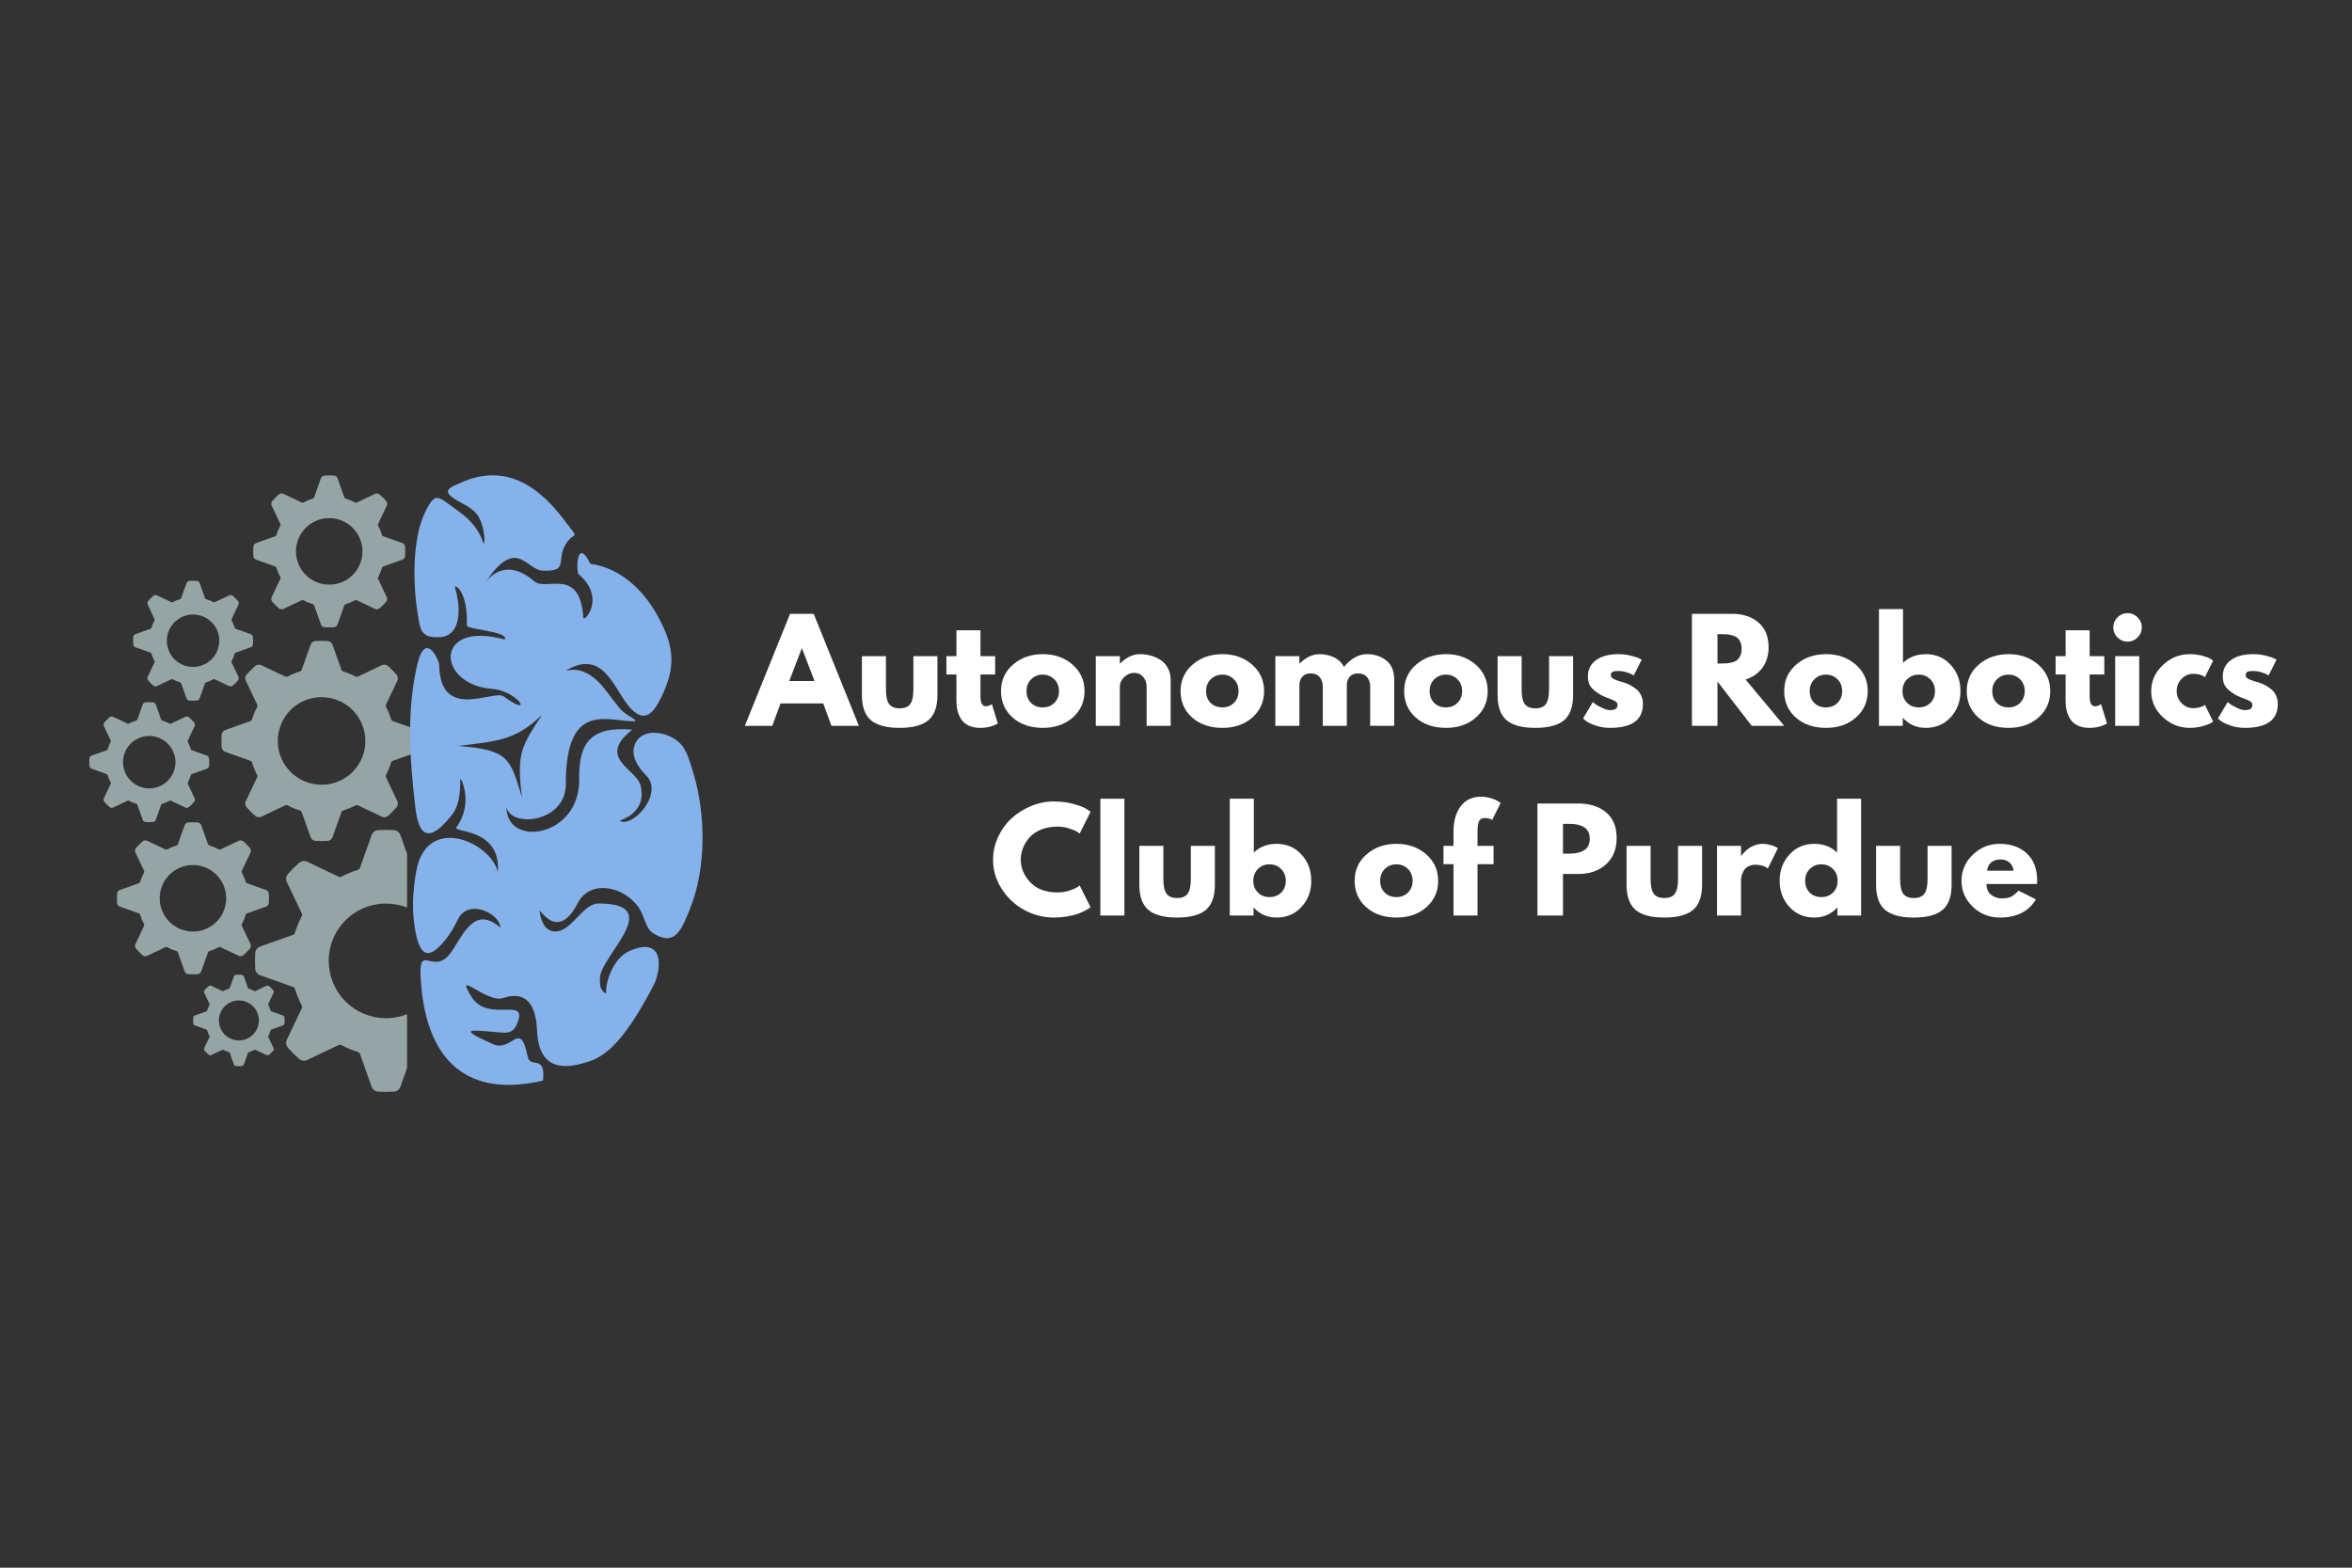 <?xml version="1.0" encoding="UTF-8"?>
<svg xmlns="http://www.w3.org/2000/svg" xmlns:xlink="http://www.w3.org/1999/xlink" width="1125pt" height="750pt" viewBox="0 0 1125 750" version="1.2">
<rect x="0" y="0" width="1125" height="750" fill="#333333" stroke="none"/>
<defs>
<g>
<symbol overflow="visible" id="glyph0-0">
<path style="stroke:none;" d=""/>
</symbol>
<symbol overflow="visible" id="glyph0-1">
<path style="stroke:none;" d="M 31.125 -53.594 L 52.75 0 L 39.625 0 L 35.672 -10.719 L 15.266 -10.719 L 11.297 0 L -1.812 0 L 19.812 -53.594 Z M 31.516 -21.438 L 25.531 -37.031 L 25.406 -37.031 L 19.422 -21.438 Z M 31.516 -21.438 "/>
</symbol>
<symbol overflow="visible" id="glyph0-2">
<path style="stroke:none;" d="M 14.75 -33.328 L 14.75 -17.484 C 14.75 -14.18 15.242 -11.836 16.234 -10.453 C 17.234 -9.066 18.926 -8.375 21.312 -8.375 C 23.695 -8.375 25.383 -9.066 26.375 -10.453 C 27.375 -11.836 27.875 -14.18 27.875 -17.484 L 27.875 -33.328 L 39.375 -33.328 L 39.375 -14.688 C 39.375 -9.133 37.93 -5.133 35.047 -2.688 C 32.172 -0.25 27.594 0.969 21.312 0.969 C 15.031 0.969 10.445 -0.25 7.562 -2.688 C 4.688 -5.133 3.25 -9.133 3.25 -14.688 L 3.25 -33.328 Z M 14.75 -33.328 "/>
</symbol>
<symbol overflow="visible" id="glyph0-3">
<path style="stroke:none;" d="M 5.844 -33.328 L 5.844 -45.734 L 17.344 -45.734 L 17.344 -33.328 L 24.359 -33.328 L 24.359 -24.562 L 17.344 -24.562 L 17.344 -13.969 C 17.344 -10.895 18.211 -9.359 19.953 -9.359 C 20.379 -9.359 20.832 -9.441 21.312 -9.609 C 21.789 -9.785 22.16 -9.961 22.422 -10.141 L 22.797 -10.391 L 25.656 -1.109 C 23.188 0.273 20.375 0.969 17.219 0.969 C 15.051 0.969 13.188 0.594 11.625 -0.156 C 10.07 -0.914 8.895 -1.93 8.094 -3.203 C 7.289 -4.484 6.711 -5.828 6.359 -7.234 C 6.016 -8.648 5.844 -10.16 5.844 -11.766 L 5.844 -24.562 L 1.047 -24.562 L 1.047 -33.328 Z M 5.844 -33.328 "/>
</symbol>
<symbol overflow="visible" id="glyph0-4">
<path style="stroke:none;" d="M 7.047 -3.969 C 3.348 -7.258 1.5 -11.477 1.5 -16.625 C 1.5 -21.781 3.426 -26.016 7.281 -29.328 C 11.133 -32.641 15.895 -34.297 21.562 -34.297 C 27.156 -34.297 31.867 -32.629 35.703 -29.297 C 39.535 -25.961 41.453 -21.738 41.453 -16.625 C 41.453 -11.52 39.578 -7.312 35.828 -4 C 32.078 -0.688 27.32 0.969 21.562 0.969 C 15.594 0.969 10.754 -0.676 7.047 -3.969 Z M 15.938 -22.281 C 14.445 -20.812 13.703 -18.926 13.703 -16.625 C 13.703 -14.332 14.414 -12.457 15.844 -11 C 17.281 -9.551 19.164 -8.828 21.5 -8.828 C 23.758 -8.828 25.613 -9.562 27.062 -11.031 C 28.508 -12.508 29.234 -14.375 29.234 -16.625 C 29.234 -18.926 28.484 -20.812 26.984 -22.281 C 25.492 -23.758 23.664 -24.5 21.5 -24.5 C 19.289 -24.5 17.438 -23.758 15.938 -22.281 Z M 15.938 -22.281 "/>
</symbol>
<symbol overflow="visible" id="glyph0-5">
<path style="stroke:none;" d="M 3.891 0 L 3.891 -33.328 L 15.391 -33.328 L 15.391 -29.828 L 15.531 -29.828 C 18.52 -32.805 21.703 -34.297 25.078 -34.297 C 26.723 -34.297 28.359 -34.078 29.984 -33.641 C 31.609 -33.211 33.164 -32.547 34.656 -31.641 C 36.156 -30.734 37.367 -29.441 38.297 -27.766 C 39.234 -26.098 39.703 -24.16 39.703 -21.953 L 39.703 0 L 28.203 0 L 28.203 -18.844 C 28.203 -20.57 27.648 -22.086 26.547 -23.391 C 25.441 -24.691 24 -25.344 22.219 -25.344 C 20.488 -25.344 18.914 -24.672 17.5 -23.328 C 16.094 -21.984 15.391 -20.488 15.391 -18.844 L 15.391 0 Z M 3.891 0 "/>
</symbol>
<symbol overflow="visible" id="glyph0-6">
<path style="stroke:none;" d="M 3.891 0 L 3.891 -33.328 L 15.391 -33.328 L 15.391 -29.828 L 15.531 -29.828 C 18.52 -32.805 21.703 -34.297 25.078 -34.297 C 27.504 -34.297 29.773 -33.797 31.891 -32.797 C 34.016 -31.805 35.617 -30.273 36.703 -28.203 C 40.086 -32.266 43.77 -34.297 47.75 -34.297 C 51.301 -34.297 54.352 -33.301 56.906 -31.312 C 59.469 -29.32 60.75 -26.203 60.75 -21.953 L 60.75 0 L 49.25 0 L 49.25 -18.844 C 49.25 -20.613 48.758 -22.094 47.781 -23.281 C 46.812 -24.477 45.352 -25.078 43.406 -25.078 C 41.707 -25.078 40.414 -24.566 39.531 -23.547 C 38.645 -22.535 38.16 -21.312 38.078 -19.875 L 38.078 0 L 26.578 0 L 26.578 -18.844 C 26.578 -20.613 26.086 -22.094 25.109 -23.281 C 24.141 -24.477 22.676 -25.078 20.719 -25.078 C 18.945 -25.078 17.613 -24.523 16.719 -23.422 C 15.832 -22.316 15.391 -21.004 15.391 -19.484 L 15.391 0 Z M 3.891 0 "/>
</symbol>
<symbol overflow="visible" id="glyph0-7">
<path style="stroke:none;" d="M 18.391 -34.297 C 20.297 -34.297 22.176 -34.078 24.031 -33.641 C 25.895 -33.211 27.285 -32.785 28.203 -32.359 L 29.562 -31.703 L 25.797 -24.172 C 23.191 -25.555 20.723 -26.25 18.391 -26.25 C 17.086 -26.25 16.164 -26.109 15.625 -25.828 C 15.082 -25.547 14.812 -25.016 14.812 -24.234 C 14.812 -24.055 14.832 -23.879 14.875 -23.703 C 14.914 -23.535 15 -23.375 15.125 -23.219 C 15.258 -23.07 15.379 -22.941 15.484 -22.828 C 15.598 -22.723 15.785 -22.602 16.047 -22.469 C 16.305 -22.344 16.508 -22.25 16.656 -22.188 C 16.812 -22.125 17.062 -22.023 17.406 -21.891 C 17.758 -21.766 18.02 -21.664 18.188 -21.594 C 18.363 -21.531 18.656 -21.43 19.062 -21.297 C 19.477 -21.172 19.797 -21.086 20.016 -21.047 C 21.359 -20.66 22.523 -20.227 23.516 -19.75 C 24.516 -19.27 25.566 -18.617 26.672 -17.797 C 27.773 -16.973 28.629 -15.93 29.234 -14.672 C 29.836 -13.422 30.141 -11.992 30.141 -10.391 C 30.141 -2.816 24.879 0.969 14.359 0.969 C 11.973 0.969 9.707 0.602 7.562 -0.125 C 5.426 -0.863 3.879 -1.602 2.922 -2.344 L 1.5 -3.516 L 6.172 -11.375 C 6.516 -11.07 6.969 -10.711 7.531 -10.297 C 8.094 -9.891 9.109 -9.328 10.578 -8.609 C 12.055 -7.891 13.336 -7.531 14.422 -7.531 C 16.805 -7.531 18 -8.332 18 -9.938 C 18 -10.676 17.691 -11.25 17.078 -11.656 C 16.473 -12.07 15.445 -12.539 14 -13.062 C 12.551 -13.582 11.414 -14.055 10.594 -14.484 C 8.508 -15.566 6.859 -16.789 5.641 -18.156 C 4.43 -19.52 3.828 -21.328 3.828 -23.578 C 3.828 -26.961 5.133 -29.594 7.75 -31.469 C 10.375 -33.352 13.922 -34.297 18.391 -34.297 Z M 18.391 -34.297 "/>
</symbol>
<symbol overflow="visible" id="glyph0-8">
<path style="stroke:none;" d=""/>
</symbol>
<symbol overflow="visible" id="glyph0-9">
<path style="stroke:none;" d="M 3.891 -53.594 L 23.062 -53.594 C 28.219 -53.594 32.422 -52.219 35.672 -49.469 C 38.922 -46.719 40.547 -42.789 40.547 -37.688 C 40.547 -33.738 39.555 -30.43 37.578 -27.766 C 35.609 -25.109 32.938 -23.238 29.562 -22.156 L 48.016 0 L 32.484 0 L 16.109 -21.188 L 16.109 0 L 3.891 0 Z M 16.109 -29.828 L 17.547 -29.828 C 18.672 -29.828 19.617 -29.848 20.391 -29.891 C 21.172 -29.93 22.062 -30.082 23.062 -30.344 C 24.062 -30.602 24.863 -30.969 25.469 -31.438 C 26.07 -31.914 26.586 -32.609 27.016 -33.516 C 27.453 -34.43 27.672 -35.535 27.672 -36.828 C 27.672 -38.129 27.453 -39.234 27.016 -40.141 C 26.586 -41.055 26.07 -41.75 25.469 -42.219 C 24.863 -42.695 24.062 -43.066 23.062 -43.328 C 22.062 -43.586 21.172 -43.738 20.391 -43.781 C 19.617 -43.832 18.672 -43.859 17.547 -43.859 L 16.109 -43.859 Z M 16.109 -29.828 "/>
</symbol>
<symbol overflow="visible" id="glyph0-10">
<path style="stroke:none;" d="M 38.203 -29.156 C 41.316 -25.738 42.875 -21.562 42.875 -16.625 C 42.875 -11.688 41.316 -7.52 38.203 -4.125 C 35.086 -0.727 31.125 0.969 26.312 0.969 C 21.895 0.969 18.254 -0.609 15.391 -3.766 L 15.266 -3.766 L 15.266 0 L 3.891 0 L 3.891 -55.875 L 15.391 -55.875 L 15.391 -30.141 C 18.254 -32.91 21.895 -34.297 26.312 -34.297 C 31.125 -34.297 35.086 -32.582 38.203 -29.156 Z M 28.516 -11 C 29.953 -12.457 30.672 -14.332 30.672 -16.625 C 30.672 -18.926 29.922 -20.812 28.422 -22.281 C 26.93 -23.758 25.082 -24.5 22.875 -24.5 C 20.707 -24.5 18.875 -23.758 17.375 -22.281 C 15.883 -20.812 15.141 -18.926 15.141 -16.625 C 15.141 -14.375 15.863 -12.508 17.312 -11.031 C 18.758 -9.562 20.613 -8.828 22.875 -8.828 C 25.207 -8.828 27.086 -9.551 28.516 -11 Z M 28.516 -11 "/>
</symbol>
<symbol overflow="visible" id="glyph0-11">
<path style="stroke:none;" d="M 5 -51.906 C 6.344 -53.25 7.945 -53.922 9.812 -53.922 C 11.676 -53.922 13.273 -53.25 14.609 -51.906 C 15.953 -50.562 16.625 -48.957 16.625 -47.094 C 16.625 -45.238 15.953 -43.641 14.609 -42.297 C 13.273 -40.953 11.676 -40.281 9.812 -40.281 C 7.945 -40.281 6.344 -40.953 5 -42.297 C 3.656 -43.641 2.984 -45.238 2.984 -47.094 C 2.984 -48.957 3.656 -50.562 5 -51.906 Z M 3.891 -33.328 L 3.891 0 L 15.391 0 L 15.391 -33.328 Z M 3.891 -33.328 "/>
</symbol>
<symbol overflow="visible" id="glyph0-12">
<path style="stroke:none;" d="M 21.641 -24.891 C 19.473 -24.891 17.609 -24.086 16.047 -22.484 C 14.484 -20.879 13.703 -18.953 13.703 -16.703 C 13.703 -14.398 14.484 -12.445 16.047 -10.844 C 17.609 -9.25 19.473 -8.453 21.641 -8.453 C 22.672 -8.453 23.648 -8.578 24.578 -8.828 C 25.516 -9.086 26.203 -9.348 26.641 -9.609 L 27.219 -10 L 31.125 -2.016 C 30.82 -1.797 30.398 -1.523 29.859 -1.203 C 29.316 -0.879 28.082 -0.438 26.156 0.125 C 24.227 0.688 22.16 0.969 19.953 0.969 C 15.055 0.969 10.754 -0.75 7.047 -4.188 C 3.348 -7.633 1.5 -11.758 1.5 -16.562 C 1.5 -21.414 3.348 -25.582 7.047 -29.062 C 10.754 -32.551 15.055 -34.297 19.953 -34.297 C 22.16 -34.297 24.191 -34.035 26.047 -33.516 C 27.91 -33.004 29.234 -32.488 30.016 -31.969 L 31.125 -31.188 L 27.219 -23.328 C 25.789 -24.367 23.93 -24.891 21.641 -24.891 Z M 21.641 -24.891 "/>
</symbol>
<symbol overflow="visible" id="glyph0-13">
<path style="stroke:none;" d="M 32.422 -11.047 C 34.285 -11.047 36.094 -11.328 37.844 -11.891 C 39.594 -12.453 40.879 -12.992 41.703 -13.516 L 42.938 -14.359 L 48.141 -3.969 C 47.961 -3.832 47.723 -3.656 47.422 -3.438 C 47.117 -3.227 46.414 -2.828 45.312 -2.234 C 44.207 -1.648 43.023 -1.141 41.766 -0.703 C 40.516 -0.273 38.867 0.109 36.828 0.453 C 34.797 0.797 32.695 0.969 30.531 0.969 C 25.551 0.969 20.832 -0.25 16.375 -2.688 C 11.914 -5.133 8.32 -8.504 5.594 -12.797 C 2.863 -17.086 1.5 -21.723 1.5 -26.703 C 1.5 -30.473 2.297 -34.086 3.891 -37.547 C 5.492 -41.016 7.629 -43.984 10.297 -46.453 C 12.961 -48.922 16.07 -50.891 19.625 -52.359 C 23.176 -53.836 26.812 -54.578 30.531 -54.578 C 34 -54.578 37.191 -54.164 40.109 -53.344 C 43.035 -52.52 45.109 -51.695 46.328 -50.875 L 48.141 -49.641 L 42.938 -39.234 C 42.633 -39.492 42.18 -39.805 41.578 -40.172 C 40.973 -40.547 39.758 -41.035 37.938 -41.641 C 36.125 -42.242 34.285 -42.547 32.422 -42.547 C 29.473 -42.547 26.828 -42.07 24.484 -41.125 C 22.148 -40.176 20.301 -38.922 18.938 -37.359 C 17.57 -35.797 16.531 -34.113 15.812 -32.312 C 15.102 -30.52 14.75 -28.691 14.75 -26.828 C 14.75 -22.754 16.273 -19.102 19.328 -15.875 C 22.379 -12.656 26.742 -11.047 32.422 -11.047 Z M 32.422 -11.047 "/>
</symbol>
<symbol overflow="visible" id="glyph0-14">
<path style="stroke:none;" d="M 3.891 0 L 3.891 -55.875 L 15.391 -55.875 L 15.391 0 Z M 3.891 0 "/>
</symbol>
<symbol overflow="visible" id="glyph0-15">
<path style="stroke:none;" d="M 5.844 -33.328 L 5.844 -40.406 C 5.883 -45.383 7.051 -49.367 9.344 -52.359 C 11.645 -55.348 14.832 -56.844 18.906 -56.844 C 20.633 -56.844 22.289 -56.594 23.875 -56.094 C 25.457 -55.602 26.594 -55.098 27.281 -54.578 L 28.391 -53.859 L 24.359 -45.734 C 23.316 -46.336 22.172 -46.641 20.922 -46.641 C 19.492 -46.641 18.539 -46.148 18.062 -45.172 C 17.582 -44.203 17.344 -42.504 17.344 -40.078 L 17.344 -33.328 L 25.016 -33.328 L 25.016 -24.562 L 17.344 -24.562 L 17.344 0 L 5.844 0 L 5.844 -24.562 L 1.047 -24.562 L 1.047 -33.328 Z M 5.844 -33.328 "/>
</symbol>
<symbol overflow="visible" id="glyph0-16">
<path style="stroke:none;" d="M 3.891 -53.594 L 23.453 -53.594 C 28.91 -53.594 33.328 -52.188 36.703 -49.375 C 40.086 -46.562 41.781 -42.469 41.781 -37.094 C 41.781 -31.727 40.066 -27.516 36.641 -24.453 C 33.223 -21.398 28.828 -19.875 23.453 -19.875 L 16.109 -19.875 L 16.109 0 L 3.891 0 Z M 16.109 -29.625 L 19.562 -29.625 C 22.289 -29.625 24.531 -30.176 26.281 -31.281 C 28.031 -32.383 28.906 -34.191 28.906 -36.703 C 28.906 -39.266 28.031 -41.098 26.281 -42.203 C 24.531 -43.305 22.289 -43.859 19.562 -43.859 L 16.109 -43.859 Z M 16.109 -29.625 "/>
</symbol>
<symbol overflow="visible" id="glyph0-17">
<path style="stroke:none;" d="M 3.891 0 L 3.891 -33.328 L 15.391 -33.328 L 15.391 -28.516 L 15.531 -28.516 C 15.613 -28.691 15.754 -28.91 15.953 -29.172 C 16.148 -29.43 16.57 -29.883 17.219 -30.531 C 17.863 -31.188 18.555 -31.77 19.297 -32.281 C 20.035 -32.801 20.988 -33.266 22.156 -33.672 C 23.32 -34.086 24.516 -34.297 25.734 -34.297 C 26.984 -34.297 28.211 -34.125 29.422 -33.781 C 30.641 -33.438 31.531 -33.094 32.094 -32.75 L 33 -32.219 L 28.203 -22.484 C 26.766 -23.691 24.77 -24.297 22.219 -24.297 C 20.832 -24.297 19.641 -23.992 18.641 -23.391 C 17.648 -22.785 16.945 -22.047 16.531 -21.172 C 16.125 -20.305 15.832 -19.57 15.656 -18.969 C 15.477 -18.363 15.391 -17.891 15.391 -17.547 L 15.391 0 Z M 3.891 0 "/>
</symbol>
<symbol overflow="visible" id="glyph0-18">
<path style="stroke:none;" d="M 6.172 -4.125 C 3.055 -7.52 1.5 -11.688 1.5 -16.625 C 1.5 -21.562 3.055 -25.738 6.172 -29.156 C 9.285 -32.582 13.25 -34.297 18.062 -34.297 C 22.477 -34.297 26.113 -32.91 28.969 -30.141 L 28.969 -55.875 L 40.469 -55.875 L 40.469 0 L 29.109 0 L 29.109 -3.766 L 28.969 -3.766 C 26.113 -0.609 22.477 0.969 18.062 0.969 C 13.25 0.969 9.285 -0.727 6.172 -4.125 Z M 15.938 -22.281 C 14.445 -20.812 13.703 -18.926 13.703 -16.625 C 13.703 -14.332 14.414 -12.457 15.844 -11 C 17.281 -9.551 19.164 -8.828 21.5 -8.828 C 23.758 -8.828 25.613 -9.562 27.062 -11.031 C 28.508 -12.508 29.234 -14.375 29.234 -16.625 C 29.234 -18.926 28.484 -20.812 26.984 -22.281 C 25.492 -23.758 23.664 -24.5 21.5 -24.5 C 19.289 -24.5 17.438 -23.758 15.938 -22.281 Z M 15.938 -22.281 "/>
</symbol>
<symbol overflow="visible" id="glyph0-19">
<path style="stroke:none;" d="M 37.609 -15.078 L 13.453 -15.078 C 13.453 -12.734 14.207 -11 15.719 -9.875 C 17.238 -8.75 18.883 -8.188 20.656 -8.188 C 22.52 -8.188 23.992 -8.438 25.078 -8.938 C 26.16 -9.438 27.395 -10.422 28.781 -11.891 L 37.094 -7.734 C 33.633 -1.93 27.875 0.969 19.812 0.969 C 14.789 0.969 10.484 -0.75 6.891 -4.188 C 3.297 -7.633 1.5 -11.781 1.5 -16.625 C 1.5 -21.477 3.297 -25.633 6.891 -29.094 C 10.484 -32.562 14.789 -34.297 19.812 -34.297 C 25.094 -34.297 29.391 -32.77 32.703 -29.719 C 36.023 -26.664 37.688 -22.301 37.688 -16.625 C 37.688 -15.852 37.66 -15.336 37.609 -15.078 Z M 13.766 -21.438 L 26.438 -21.438 C 26.176 -23.164 25.492 -24.492 24.391 -25.422 C 23.285 -26.359 21.867 -26.828 20.141 -26.828 C 18.234 -26.828 16.719 -26.328 15.594 -25.328 C 14.469 -24.336 13.859 -23.039 13.766 -21.438 Z M 13.766 -21.438 "/>
</symbol>
</g>
<clipPath id="clip1">
  <path d="M 121.922 397 L 194.695 397 L 194.695 522.395 L 121.922 522.395 Z M 121.922 397 "/>
</clipPath>
<clipPath id="clip2">
  <path d="M 121.086 227.387 L 193.863 227.387 L 193.863 300.164 L 121.086 300.164 Z M 121.086 227.387 "/>
</clipPath>
<clipPath id="clip3">
  <path d="M 55.902 393.355 L 128.68 393.355 L 128.68 466.133 L 55.902 466.133 Z M 55.902 393.355 "/>
</clipPath>
<clipPath id="clip4">
  <path d="M 105.891 306.539 L 201.742 306.539 L 201.742 402.391 L 105.891 402.391 Z M 105.891 306.539 "/>
</clipPath>
<clipPath id="clip5">
  <path d="M 63.656 277.824 L 121.047 277.824 L 121.047 335.219 L 63.656 335.219 Z M 63.656 277.824 "/>
</clipPath>
<clipPath id="clip6">
  <path d="M 42.695 335.926 L 100.086 335.926 L 100.086 393.316 L 42.695 393.316 Z M 42.695 335.926 "/>
</clipPath>
<clipPath id="clip7">
  <path d="M 92.371 466.293 L 136.156 466.293 L 136.156 510.074 L 92.371 510.074 Z M 92.371 466.293 "/>
</clipPath>
<clipPath id="clip8">
  <path d="M 196 227.387 L 336.043 227.387 L 336.043 519.023 L 196 519.023 Z M 196 227.387 "/>
</clipPath>
</defs>
<g id="surface1">
<g clip-path="url(#clip1)" clip-rule="nonzero">
<path style=" stroke:none;fill-rule:nonzero;fill:rgb(58.429%,64.709%,65.099%);fill-opacity:1;" d="M 124.434 466.574 L 140.215 472.18 C 140.617 472.32 140.926 472.66 141.066 473.098 C 141.902 475.824 143.008 478.492 144.344 481.023 C 144.559 481.43 144.578 481.898 144.395 482.277 L 137.207 497.406 C 136.598 498.699 136.805 500.219 137.738 501.266 C 139.426 503.176 141.219 504.969 143.055 506.594 C 144.082 507.508 145.68 507.719 146.918 507.125 L 162.043 499.941 C 162.43 499.762 162.918 499.789 163.297 499.98 C 164.637 500.699 165.91 501.305 167.188 501.832 C 168.535 502.383 169.898 502.867 171.227 503.266 C 171.676 503.406 172.012 503.719 172.156 504.129 L 177.766 519.918 C 178.266 521.27 179.492 522.188 180.875 522.258 C 182.074 522.332 183.316 522.371 184.562 522.371 C 185.805 522.371 187.098 522.332 188.406 522.258 C 189.824 522.164 191.047 521.238 191.516 519.902 L 197.121 504.121 C 197.262 503.719 197.602 503.406 198.039 503.27 C 200.766 502.434 203.434 501.328 205.961 499.992 C 206.367 499.781 206.828 499.754 207.219 499.941 L 222.348 507.125 C 222.828 507.352 223.359 507.473 223.887 507.473 C 224.746 507.473 225.57 507.16 226.207 506.598 C 228.117 504.906 229.91 503.117 231.535 501.281 C 232.465 500.238 232.676 498.684 232.066 497.418 L 224.883 482.293 C 224.699 481.902 224.715 481.438 224.922 481.039 C 225.641 479.695 226.246 478.426 226.773 477.145 C 227.324 475.801 227.809 474.438 228.207 473.109 C 228.348 472.66 228.66 472.324 229.066 472.18 L 244.859 466.57 C 246.211 466.07 247.129 464.844 247.199 463.461 C 247.352 461.031 247.352 458.57 247.199 455.93 C 247.105 454.512 246.18 453.289 244.844 452.82 L 229.062 447.215 C 228.66 447.074 228.348 446.734 228.211 446.297 C 227.371 443.57 226.27 440.902 224.93 438.375 C 224.719 437.965 224.699 437.496 224.883 437.117 L 232.066 421.988 C 232.68 420.695 232.469 419.18 231.539 418.129 C 229.848 416.219 228.059 414.426 226.223 412.801 C 225.195 411.887 223.594 411.676 222.359 412.27 L 207.234 419.453 C 206.848 419.637 206.355 419.609 205.98 419.414 C 204.637 418.695 203.367 418.09 202.086 417.562 C 200.742 417.012 199.375 416.527 198.051 416.129 C 197.602 415.988 197.262 415.676 197.121 415.27 L 191.508 399.477 C 191.012 398.125 189.785 397.207 188.402 397.137 C 186 396.984 183.492 396.984 180.871 397.137 C 179.449 397.23 178.23 398.156 177.762 399.492 L 172.152 415.273 C 172.012 415.676 171.676 415.988 171.238 416.125 C 168.512 416.961 165.844 418.066 163.312 419.402 C 162.91 419.613 162.445 419.641 162.059 419.453 L 146.93 412.27 C 145.664 411.672 144.09 411.887 143.07 412.797 C 141.16 414.488 139.367 416.277 137.742 418.113 C 136.812 419.156 136.602 420.711 137.211 421.977 L 144.395 437.102 C 144.578 437.492 144.559 437.957 144.352 438.355 C 143.637 439.699 143.031 440.969 142.504 442.25 C 141.953 443.594 141.469 444.961 141.07 446.285 C 140.93 446.734 140.617 447.074 140.207 447.215 L 124.418 452.824 C 123.066 453.324 122.145 454.551 122.078 455.934 C 121.926 458.363 121.926 460.824 122.078 463.465 C 122.172 464.887 123.098 466.105 124.434 466.574 Z M 159.305 449.195 C 163.562 438.914 173.516 432.273 184.656 432.273 C 188.258 432.273 191.781 432.977 195.137 434.363 C 209.102 440.148 215.754 456.223 209.973 470.199 C 205.711 480.48 195.762 487.121 184.621 487.121 C 181.02 487.121 177.492 486.418 174.137 485.031 C 160.176 479.246 153.523 463.172 159.305 449.195 Z M 159.305 449.195 "/>
</g>
<g clip-path="url(#clip2)" clip-rule="nonzero">
<path style=" stroke:none;fill-rule:nonzero;fill:rgb(58.429%,64.709%,65.099%);fill-opacity:1;" d="M 122.543 267.777 L 131.703 271.031 C 131.934 271.109 132.113 271.309 132.195 271.562 C 132.68 273.141 133.32 274.691 134.098 276.16 C 134.219 276.395 134.23 276.668 134.125 276.887 L 129.957 285.664 C 129.602 286.418 129.723 287.297 130.266 287.902 C 131.246 289.012 132.281 290.055 133.348 290.996 C 133.945 291.527 134.871 291.648 135.59 291.305 L 144.367 287.137 C 144.59 287.031 144.875 287.047 145.094 287.16 C 145.871 287.574 146.609 287.926 147.352 288.234 C 148.133 288.551 148.926 288.832 149.695 289.066 C 149.953 289.148 150.148 289.328 150.234 289.562 L 153.488 298.727 C 153.777 299.512 154.488 300.043 155.293 300.082 C 155.988 300.129 156.707 300.148 157.43 300.148 C 158.152 300.148 158.902 300.129 159.66 300.082 C 160.484 300.031 161.191 299.492 161.465 298.715 L 164.719 289.559 C 164.801 289.328 164.996 289.148 165.25 289.066 C 166.832 288.582 168.379 287.941 169.848 287.164 C 170.082 287.043 170.352 287.027 170.574 287.137 L 179.352 291.305 C 179.633 291.438 179.941 291.504 180.246 291.504 C 180.746 291.504 181.223 291.324 181.594 290.996 C 182.699 290.016 183.742 288.98 184.684 287.914 C 185.223 287.309 185.344 286.406 184.992 285.672 L 180.824 276.895 C 180.719 276.668 180.727 276.402 180.848 276.168 C 181.266 275.391 181.613 274.652 181.922 273.91 C 182.242 273.129 182.52 272.336 182.754 271.566 C 182.836 271.309 183.016 271.113 183.254 271.027 L 192.414 267.773 C 193.199 267.484 193.73 266.773 193.773 265.969 C 193.859 264.562 193.859 263.133 193.773 261.602 C 193.719 260.777 193.18 260.07 192.406 259.797 L 183.25 256.543 C 183.016 256.461 182.836 256.266 182.754 256.012 C 182.27 254.43 181.629 252.883 180.852 251.414 C 180.73 251.176 180.719 250.906 180.824 250.688 L 184.992 241.91 C 185.348 241.156 185.227 240.277 184.688 239.668 C 183.707 238.562 182.668 237.52 181.602 236.578 C 181.004 236.047 180.078 235.926 179.359 236.27 L 170.586 240.438 C 170.359 240.543 170.074 240.527 169.855 240.414 C 169.078 239.996 168.34 239.648 167.598 239.34 C 166.816 239.023 166.027 238.742 165.258 238.508 C 164.996 238.426 164.801 238.246 164.719 238.008 L 161.461 228.848 C 161.172 228.062 160.461 227.531 159.66 227.488 C 158.266 227.402 156.809 227.402 155.289 227.488 C 154.465 227.543 153.758 228.082 153.484 228.855 L 150.23 238.012 C 150.148 238.246 149.953 238.426 149.699 238.508 C 148.117 238.992 146.57 239.633 145.102 240.41 C 144.867 240.531 144.598 240.547 144.375 240.438 L 135.598 236.27 C 134.863 235.922 133.949 236.047 133.359 236.574 C 132.25 237.555 131.211 238.594 130.266 239.66 C 129.727 240.266 129.605 241.168 129.957 241.902 L 134.125 250.676 C 134.234 250.902 134.223 251.172 134.102 251.406 C 133.688 252.184 133.336 252.922 133.027 253.664 C 132.711 254.445 132.43 255.234 132.195 256.004 C 132.113 256.266 131.934 256.461 131.699 256.543 L 122.535 259.801 C 121.75 260.09 121.219 260.801 121.18 261.602 C 121.09 263.012 121.09 264.441 121.18 265.973 C 121.23 266.797 121.77 267.504 122.543 267.777 Z M 142.777 257.695 C 145.25 251.73 151.023 247.875 157.484 247.875 C 159.574 247.875 161.621 248.285 163.566 249.09 C 171.668 252.445 175.527 261.77 172.172 269.879 C 169.703 275.844 163.93 279.699 157.465 279.699 C 155.375 279.699 153.328 279.289 151.383 278.484 C 143.281 275.129 139.422 265.801 142.777 257.695 Z M 142.777 257.695 "/>
</g>
<g clip-path="url(#clip3)" clip-rule="nonzero">
<path style=" stroke:none;fill-rule:nonzero;fill:rgb(58.429%,64.709%,65.099%);fill-opacity:1;" d="M 57.363 433.746 L 66.52 437 C 66.75 437.078 66.93 437.277 67.012 437.531 C 67.496 439.109 68.137 440.66 68.914 442.129 C 69.039 442.363 69.047 442.637 68.941 442.855 L 64.773 451.633 C 64.418 452.383 64.539 453.266 65.082 453.871 C 66.062 454.98 67.098 456.02 68.164 456.965 C 68.762 457.496 69.688 457.617 70.406 457.273 L 79.184 453.105 C 79.406 453 79.691 453.016 79.91 453.129 C 80.688 453.543 81.426 453.895 82.168 454.203 C 82.949 454.52 83.742 454.801 84.512 455.035 C 84.77 455.117 84.969 455.297 85.051 455.531 L 88.305 464.695 C 88.594 465.48 89.305 466.012 90.109 466.051 C 90.805 466.098 91.523 466.117 92.25 466.117 C 92.969 466.117 93.719 466.098 94.477 466.051 C 95.301 466 96.012 465.461 96.281 464.684 L 99.535 455.527 C 99.617 455.297 99.812 455.117 100.066 455.035 C 101.648 454.551 103.195 453.91 104.664 453.133 C 104.898 453.012 105.168 452.996 105.391 453.105 L 114.172 457.273 C 114.449 457.406 114.758 457.473 115.062 457.473 C 115.562 457.473 116.043 457.293 116.41 456.965 C 117.516 455.984 118.559 454.949 119.5 453.883 C 120.039 453.277 120.164 452.375 119.809 451.641 L 115.641 442.863 C 115.535 442.637 115.543 442.371 115.664 442.137 C 116.082 441.359 116.43 440.621 116.738 439.879 C 117.059 439.098 117.34 438.305 117.57 437.535 C 117.652 437.277 117.832 437.078 118.07 436.996 L 127.23 433.742 C 128.016 433.453 128.551 432.742 128.59 431.938 C 128.676 430.531 128.676 429.102 128.59 427.57 C 128.535 426.746 127.996 426.039 127.223 425.766 L 118.066 422.512 C 117.832 422.43 117.652 422.234 117.57 421.98 C 117.086 420.398 116.445 418.852 115.668 417.383 C 115.547 417.145 115.535 416.875 115.641 416.656 L 119.809 407.879 C 120.164 407.125 120.043 406.246 119.504 405.637 C 118.523 404.531 117.484 403.488 116.418 402.547 C 115.824 402.016 114.895 401.895 114.176 402.238 L 105.402 406.406 C 105.176 406.512 104.895 406.496 104.672 406.383 C 103.895 405.965 103.156 405.617 102.414 405.309 C 101.633 404.988 100.844 404.711 100.074 404.477 C 99.812 404.395 99.617 404.215 99.535 403.977 L 96.277 394.816 C 95.988 394.031 95.277 393.5 94.477 393.457 C 93.082 393.371 91.629 393.371 90.105 393.457 C 89.281 393.512 88.574 394.051 88.301 394.824 L 85.047 403.98 C 84.969 404.215 84.77 404.395 84.516 404.477 C 82.938 404.961 81.387 405.602 79.918 406.379 C 79.684 406.5 79.418 406.516 79.191 406.406 L 70.414 402.238 C 69.68 401.891 68.766 402.016 68.176 402.543 C 67.066 403.523 66.027 404.562 65.082 405.629 C 64.543 406.234 64.422 407.137 64.773 407.871 L 68.941 416.645 C 69.051 416.871 69.039 417.141 68.918 417.375 C 68.504 418.152 68.152 418.891 67.844 419.633 C 67.527 420.414 67.246 421.203 67.016 421.973 C 66.934 422.234 66.75 422.43 66.516 422.512 L 57.352 425.77 C 56.566 426.059 56.035 426.77 55.996 427.57 C 55.906 428.98 55.906 430.406 55.996 431.941 C 56.051 432.766 56.586 433.473 57.363 433.746 Z M 77.594 423.664 C 80.066 417.699 85.84 413.844 92.301 413.844 C 94.391 413.844 96.438 414.25 98.383 415.059 C 106.484 418.414 110.344 427.738 106.988 435.848 C 104.52 441.812 98.746 445.668 92.281 445.668 C 90.191 445.668 88.145 445.258 86.199 444.453 C 78.098 441.098 74.238 431.77 77.594 423.664 Z M 77.594 423.664 "/>
</g>
<g clip-path="url(#clip4)" clip-rule="nonzero">
<path style=" stroke:none;fill-rule:nonzero;fill:rgb(58.429%,64.709%,65.099%);fill-opacity:1;" d="M 107.812 359.734 L 119.871 364.02 C 120.18 364.129 120.418 364.387 120.523 364.719 C 121.16 366.805 122.008 368.844 123.027 370.777 C 123.191 371.09 123.203 371.445 123.066 371.734 L 117.574 383.297 C 117.109 384.285 117.266 385.445 117.98 386.246 C 119.27 387.703 120.637 389.074 122.039 390.316 C 122.828 391.016 124.047 391.18 124.992 390.723 L 136.551 385.234 C 136.848 385.094 137.223 385.117 137.512 385.266 C 138.535 385.812 139.508 386.273 140.484 386.68 C 141.512 387.098 142.555 387.469 143.57 387.773 C 143.914 387.883 144.172 388.121 144.281 388.434 L 148.566 400.5 C 148.949 401.531 149.887 402.234 150.941 402.289 C 151.859 402.344 152.809 402.375 153.762 402.375 C 154.711 402.375 155.695 402.344 156.695 402.289 C 157.781 402.215 158.715 401.508 159.074 400.488 L 163.359 388.426 C 163.465 388.121 163.723 387.883 164.059 387.777 C 166.141 387.137 168.18 386.293 170.113 385.273 C 170.422 385.109 170.777 385.09 171.07 385.234 L 182.633 390.723 C 183 390.898 183.406 390.988 183.809 390.988 C 184.469 390.988 185.098 390.75 185.582 390.32 C 187.039 389.027 188.41 387.66 189.656 386.258 C 190.363 385.461 190.523 384.273 190.059 383.305 L 184.57 371.746 C 184.43 371.449 184.441 371.094 184.602 370.789 C 185.148 369.766 185.609 368.793 186.016 367.816 C 186.434 366.785 186.805 365.742 187.109 364.73 C 187.219 364.387 187.457 364.129 187.77 364.02 L 199.836 359.73 C 200.867 359.352 201.57 358.414 201.625 357.359 C 201.738 355.5 201.738 353.621 201.625 351.602 C 201.551 350.52 200.844 349.586 199.824 349.227 L 187.762 344.941 C 187.457 344.836 187.219 344.578 187.113 344.242 C 186.473 342.16 185.629 340.117 184.609 338.188 C 184.445 337.875 184.43 337.516 184.57 337.227 L 190.059 325.668 C 190.527 324.676 190.367 323.52 189.656 322.719 C 188.363 321.258 186.996 319.887 185.594 318.645 C 184.809 317.945 183.586 317.785 182.641 318.238 L 171.082 323.727 C 170.789 323.867 170.414 323.848 170.125 323.699 C 169.102 323.148 168.129 322.688 167.152 322.285 C 166.121 321.863 165.078 321.492 164.066 321.188 C 163.723 321.082 163.465 320.844 163.355 320.531 L 159.066 308.465 C 158.688 307.43 157.75 306.727 156.695 306.676 C 154.859 306.559 152.941 306.559 150.938 306.676 C 149.855 306.746 148.922 307.457 148.562 308.477 L 144.277 320.535 C 144.172 320.844 143.914 321.082 143.578 321.188 C 141.496 321.824 139.453 322.672 137.523 323.691 C 137.215 323.852 136.859 323.871 136.562 323.73 L 125.004 318.238 C 124.035 317.781 122.832 317.949 122.055 318.641 C 120.594 319.934 119.223 321.301 117.98 322.703 C 117.273 323.5 117.109 324.691 117.574 325.656 L 123.066 337.215 C 123.207 337.516 123.191 337.867 123.035 338.172 C 122.484 339.199 122.023 340.172 121.621 341.148 C 121.199 342.176 120.832 343.219 120.523 344.234 C 120.418 344.574 120.18 344.832 119.867 344.941 L 107.801 349.23 C 106.766 349.613 106.066 350.551 106.012 351.605 C 105.895 353.461 105.895 355.34 106.012 357.359 C 106.082 358.445 106.793 359.379 107.812 359.734 Z M 134.461 346.457 C 137.715 338.602 145.32 333.523 153.832 333.523 C 156.582 333.523 159.277 334.062 161.84 335.121 C 172.512 339.543 177.594 351.828 173.176 362.504 C 169.922 370.363 162.316 375.438 153.805 375.438 C 151.055 375.438 148.359 374.902 145.793 373.84 C 135.125 369.418 130.039 357.137 134.461 346.457 Z M 134.461 346.457 "/>
</g>
<g clip-path="url(#clip5)" clip-rule="nonzero">
<path style=" stroke:none;fill-rule:nonzero;fill:rgb(58.429%,64.709%,65.099%);fill-opacity:1;" d="M 64.805 309.676 L 72.027 312.242 C 72.211 312.309 72.352 312.461 72.418 312.66 C 72.801 313.91 73.305 315.129 73.918 316.289 C 74.012 316.473 74.023 316.688 73.938 316.863 L 70.652 323.785 C 70.371 324.375 70.469 325.07 70.895 325.551 C 71.668 326.422 72.484 327.246 73.324 327.988 C 73.797 328.406 74.527 328.504 75.094 328.23 L 82.016 324.945 C 82.191 324.859 82.414 324.875 82.59 324.961 C 83.203 325.289 83.785 325.566 84.367 325.809 C 84.984 326.062 85.609 326.281 86.215 326.465 C 86.422 326.531 86.578 326.672 86.641 326.859 L 89.207 334.082 C 89.438 334.703 90 335.125 90.629 335.156 C 91.18 335.191 91.746 335.207 92.316 335.207 C 92.887 335.207 93.477 335.191 94.078 335.156 C 94.727 335.113 95.285 334.688 95.5 334.078 L 98.066 326.855 C 98.129 326.672 98.285 326.531 98.484 326.469 C 99.73 326.082 100.953 325.578 102.109 324.969 C 102.293 324.871 102.508 324.859 102.684 324.945 L 109.605 328.23 C 109.824 328.336 110.07 328.391 110.309 328.391 C 110.703 328.391 111.082 328.246 111.371 327.988 C 112.246 327.215 113.066 326.398 113.809 325.559 C 114.234 325.082 114.332 324.367 114.055 323.789 L 110.766 316.867 C 110.684 316.691 110.691 316.477 110.785 316.297 C 111.113 315.68 111.391 315.098 111.633 314.516 C 111.883 313.898 112.105 313.273 112.289 312.668 C 112.352 312.461 112.496 312.309 112.68 312.242 L 119.906 309.676 C 120.523 309.445 120.945 308.887 120.977 308.254 C 121.047 307.141 121.047 306.016 120.977 304.805 C 120.934 304.156 120.512 303.598 119.898 303.383 L 112.68 300.816 C 112.496 300.754 112.352 300.602 112.289 300.398 C 111.906 299.152 111.398 297.93 110.789 296.773 C 110.691 296.586 110.684 296.371 110.766 296.199 L 114.055 289.277 C 114.332 288.684 114.238 287.992 113.812 287.512 C 113.039 286.637 112.219 285.816 111.379 285.074 C 110.91 284.656 110.176 284.559 109.609 284.832 L 102.691 288.117 C 102.516 288.199 102.289 288.188 102.117 288.098 C 101.504 287.77 100.922 287.492 100.336 287.25 C 99.719 287 99.098 286.777 98.488 286.598 C 98.285 286.531 98.129 286.387 98.062 286.203 L 95.496 278.977 C 95.27 278.359 94.707 277.938 94.074 277.906 C 92.977 277.836 91.828 277.836 90.629 277.906 C 89.98 277.949 89.422 278.371 89.207 278.984 L 86.641 286.207 C 86.574 286.387 86.422 286.531 86.223 286.594 C 84.973 286.977 83.754 287.484 82.594 288.094 C 82.41 288.191 82.199 288.203 82.02 288.117 L 75.098 284.828 C 74.52 284.555 73.801 284.656 73.332 285.07 C 72.461 285.844 71.641 286.664 70.895 287.504 C 70.469 287.98 70.375 288.691 70.652 289.273 L 73.938 296.191 C 74.023 296.371 74.016 296.582 73.922 296.766 C 73.594 297.379 73.316 297.961 73.074 298.547 C 72.824 299.164 72.602 299.789 72.418 300.395 C 72.352 300.598 72.211 300.754 72.023 300.82 L 64.801 303.387 C 64.18 303.613 63.758 304.176 63.727 304.809 C 63.66 305.918 63.66 307.047 63.727 308.254 C 63.77 308.902 64.195 309.461 64.805 309.676 Z M 80.762 301.727 C 82.711 297.023 87.262 293.98 92.359 293.98 C 94.008 293.98 95.621 294.305 97.156 294.938 C 103.547 297.586 106.59 304.941 103.945 311.336 C 101.996 316.039 97.441 319.078 92.344 319.078 C 90.695 319.078 89.082 318.758 87.547 318.121 C 81.16 315.477 78.117 308.121 80.762 301.727 Z M 80.762 301.727 "/>
</g>
<g clip-path="url(#clip6)" clip-rule="nonzero">
<path style=" stroke:none;fill-rule:nonzero;fill:rgb(58.429%,64.709%,65.099%);fill-opacity:1;" d="M 43.844 367.777 L 51.062 370.344 C 51.246 370.406 51.391 370.562 51.453 370.762 C 51.836 372.008 52.344 373.23 52.953 374.387 C 53.051 374.574 53.059 374.789 52.977 374.961 L 49.688 381.883 C 49.41 382.477 49.504 383.172 49.93 383.648 C 50.703 384.523 51.523 385.344 52.363 386.09 C 52.832 386.508 53.566 386.602 54.133 386.332 L 61.051 383.043 C 61.227 382.961 61.453 382.973 61.625 383.062 C 62.238 383.391 62.82 383.668 63.406 383.91 C 64.023 384.16 64.645 384.383 65.254 384.566 C 65.457 384.629 65.613 384.773 65.68 384.961 L 68.246 392.184 C 68.473 392.805 69.035 393.223 69.668 393.254 C 70.219 393.289 70.785 393.309 71.355 393.309 C 71.926 393.309 72.516 393.289 73.113 393.254 C 73.762 393.211 74.32 392.789 74.535 392.176 L 77.102 384.957 C 77.168 384.773 77.32 384.629 77.52 384.566 C 78.77 384.184 79.988 383.68 81.148 383.066 C 81.332 382.969 81.543 382.957 81.723 383.043 L 88.645 386.332 C 88.863 386.434 89.105 386.488 89.348 386.488 C 89.742 386.488 90.117 386.348 90.41 386.09 C 91.281 385.316 92.105 384.496 92.848 383.656 C 93.273 383.18 93.367 382.469 93.09 381.891 L 89.805 374.969 C 89.719 374.789 89.727 374.578 89.82 374.395 C 90.148 373.781 90.426 373.199 90.668 372.613 C 90.922 372 91.141 371.375 91.324 370.766 C 91.391 370.562 91.531 370.406 91.719 370.34 L 98.941 367.773 C 99.562 367.547 99.984 366.984 100.016 366.352 C 100.086 365.242 100.086 364.117 100.016 362.906 C 99.973 362.258 99.547 361.699 98.938 361.484 L 91.715 358.918 C 91.531 358.855 91.391 358.699 91.324 358.5 C 90.941 357.254 90.438 356.031 89.824 354.875 C 89.73 354.688 89.719 354.473 89.805 354.301 L 93.09 347.379 C 93.371 346.785 93.273 346.09 92.848 345.613 C 92.074 344.738 91.258 343.918 90.418 343.172 C 89.945 342.754 89.215 342.66 88.648 342.93 L 81.727 346.215 C 81.551 346.301 81.328 346.289 81.152 346.199 C 80.539 345.871 79.957 345.594 79.375 345.352 C 78.758 345.102 78.133 344.879 77.527 344.695 C 77.32 344.633 77.168 344.488 77.102 344.301 L 74.535 337.078 C 74.305 336.457 73.742 336.039 73.113 336.008 C 72.016 335.938 70.867 335.938 69.664 336.008 C 69.016 336.047 68.457 336.473 68.242 337.086 L 65.676 344.305 C 65.613 344.488 65.457 344.633 65.258 344.695 C 64.012 345.078 62.789 345.582 61.633 346.195 C 61.449 346.289 61.234 346.301 61.059 346.219 L 54.137 342.93 C 53.559 342.656 52.836 342.754 52.371 343.172 C 51.496 343.945 50.676 344.762 49.934 345.602 C 49.508 346.082 49.41 346.793 49.688 347.371 L 52.977 354.293 C 53.059 354.473 53.051 354.684 52.957 354.867 C 52.629 355.48 52.352 356.062 52.109 356.648 C 51.859 357.262 51.637 357.887 51.457 358.492 C 51.391 358.699 51.246 358.855 51.062 358.918 L 43.836 361.488 C 43.219 361.715 42.797 362.277 42.766 362.906 C 42.695 364.02 42.695 365.145 42.766 366.355 C 42.809 367.004 43.23 367.562 43.844 367.777 Z M 59.797 359.824 C 61.746 355.121 66.301 352.082 71.398 352.082 C 73.047 352.082 74.66 352.402 76.195 353.039 C 82.582 355.688 85.625 363.039 82.98 369.434 C 81.031 374.141 76.48 377.18 71.383 377.18 C 69.734 377.18 68.121 376.855 66.586 376.223 C 60.195 373.574 57.152 366.219 59.797 359.824 Z M 59.797 359.824 "/>
</g>
<g clip-path="url(#clip7)" clip-rule="nonzero">
<path style=" stroke:none;fill-rule:nonzero;fill:rgb(58.429%,64.709%,65.099%);fill-opacity:1;" d="M 93.25 490.59 L 98.758 492.547 C 98.898 492.598 99.008 492.715 99.055 492.867 C 99.348 493.82 99.734 494.75 100.199 495.633 C 100.273 495.777 100.281 495.941 100.215 496.07 L 97.707 501.352 C 97.496 501.805 97.566 502.336 97.895 502.699 C 98.484 503.367 99.105 503.992 99.75 504.559 C 100.105 504.879 100.664 504.953 101.098 504.746 L 106.375 502.238 C 106.512 502.176 106.684 502.184 106.812 502.254 C 107.281 502.504 107.727 502.715 108.172 502.898 C 108.645 503.09 109.121 503.258 109.582 503.398 C 109.738 503.449 109.855 503.555 109.906 503.699 L 111.867 509.211 C 112.039 509.684 112.469 510.004 112.949 510.027 C 113.371 510.055 113.801 510.066 114.238 510.066 C 114.672 510.066 115.121 510.055 115.578 510.027 C 116.074 509.996 116.5 509.672 116.664 509.207 L 118.621 503.695 C 118.672 503.555 118.789 503.449 118.941 503.398 C 119.891 503.105 120.824 502.723 121.707 502.254 C 121.848 502.184 122.012 502.172 122.145 502.238 L 127.426 504.746 C 127.594 504.824 127.781 504.867 127.965 504.867 C 128.266 504.867 128.551 504.758 128.773 504.562 C 129.441 503.973 130.066 503.348 130.633 502.707 C 130.957 502.344 131.031 501.801 130.82 501.355 L 128.312 496.078 C 128.246 495.941 128.254 495.781 128.324 495.641 C 128.574 495.172 128.785 494.727 128.973 494.281 C 129.164 493.812 129.332 493.336 129.473 492.871 C 129.52 492.715 129.629 492.598 129.773 492.547 L 135.285 490.59 C 135.758 490.414 136.078 489.988 136.102 489.504 C 136.152 488.656 136.152 487.797 136.102 486.875 C 136.066 486.379 135.746 485.953 135.277 485.789 L 129.77 483.832 C 129.629 483.785 129.52 483.664 129.473 483.512 C 129.18 482.562 128.793 481.629 128.328 480.746 C 128.254 480.605 128.246 480.441 128.312 480.309 L 130.82 475.027 C 131.031 474.574 130.961 474.047 130.633 473.68 C 130.043 473.016 129.418 472.387 128.777 471.82 C 128.422 471.5 127.863 471.43 127.43 471.637 L 122.152 474.145 C 122.016 474.207 121.844 474.195 121.711 474.129 C 121.246 473.879 120.801 473.668 120.355 473.484 C 119.883 473.289 119.406 473.121 118.945 472.984 C 118.789 472.934 118.672 472.824 118.621 472.684 L 116.66 467.172 C 116.488 466.699 116.059 466.379 115.578 466.352 C 114.738 466.301 113.863 466.301 112.949 466.352 C 112.453 466.387 112.027 466.711 111.863 467.176 L 109.906 472.684 C 109.855 472.824 109.738 472.934 109.586 472.98 C 108.633 473.273 107.703 473.66 106.82 474.125 C 106.68 474.199 106.516 474.207 106.383 474.145 L 101.102 471.637 C 100.66 471.426 100.109 471.504 99.754 471.82 C 99.086 472.41 98.461 473.035 97.895 473.676 C 97.57 474.039 97.496 474.582 97.707 475.023 L 100.215 480.305 C 100.281 480.441 100.273 480.602 100.203 480.742 C 99.953 481.211 99.742 481.652 99.555 482.102 C 99.363 482.57 99.195 483.047 99.055 483.508 C 99.008 483.664 98.898 483.785 98.754 483.832 L 93.242 485.793 C 92.77 485.965 92.449 486.395 92.426 486.875 C 92.375 487.723 92.375 488.582 92.426 489.504 C 92.457 490 92.781 490.426 93.25 490.59 Z M 105.422 484.523 C 106.906 480.938 110.383 478.617 114.27 478.617 C 115.527 478.617 116.758 478.863 117.93 479.348 C 122.801 481.367 125.125 486.977 123.105 491.855 C 121.621 495.445 118.145 497.762 114.258 497.762 C 113 497.762 111.77 497.52 110.598 497.031 C 105.727 495.016 103.402 489.402 105.422 484.523 Z M 105.422 484.523 "/>
</g>
<g clip-path="url(#clip8)" clip-rule="nonzero">
<path style=" stroke:none;fill-rule:nonzero;fill:rgb(52.159%,69.8%,92.159%);fill-opacity:1;" d="M 249.711 381.613 C 246.895 360.363 249.543 356.758 259.316 341.945 C 246.395 354.422 237.617 354.582 219.164 356.84 C 243.5 358.855 243.914 362.621 249.711 381.613 Z M 220.152 372.746 C 220.234 379.609 219.41 385.805 216.262 389.73 C 202.609 407.223 199.633 395.258 198.551 385.379 C 195.898 362.285 194.5 339.855 199.547 318.098 C 203.52 301.027 210.062 316.176 210.062 318.098 C 210.559 345.457 236.137 329.723 240.938 333.16 C 247.309 337.852 249.543 338.008 248.961 336.59 C 248.219 334.754 242.504 330.148 235.309 329.566 C 208.652 327.477 207.41 296.508 241.434 305.961 C 243.672 302.109 223.215 301.109 223.301 299.266 C 223.883 282.277 217.172 279.438 217.586 280.859 C 221.402 293.82 219.082 304.281 210.719 304.793 C 201.113 305.461 201.031 301.195 199.789 293.492 C 197.395 279.098 197.227 257.676 203.266 245.199 C 208.48 234.41 209.395 237.594 219.578 244.785 C 232.988 254.238 230.922 265.211 231.746 257.922 C 230.75 244.703 225.207 243.195 218.91 239.598 C 210.473 234.75 214.938 233.316 221.062 230.645 C 239.199 222.781 255.172 229.391 269.492 248.297 C 277.77 259.352 274.961 253.57 270.816 260.02 C 265.688 267.883 272.469 273.652 259.402 272.984 C 251.781 272.656 246.914 256.395 232.32 278.535 C 231.992 278.992 231.82 279.277 231.832 279.266 C 231.992 279.012 232.148 278.777 232.32 278.535 C 234.312 275.785 242.441 266.746 255.5 278.09 C 261.141 283.031 277.355 270.895 279.008 295.414 C 279.18 298.34 290.191 285.961 276.699 274.66 C 275.617 273.738 275.617 256.172 282.41 269.73 C 296.234 271.648 307.32 281.527 314.527 294.574 C 322.391 308.887 323.633 318.594 316.266 333.66 C 312.535 341.191 308.074 346.891 300.535 337.598 C 293.34 328.727 288.367 310.648 271.156 320.527 C 270.16 321.863 278.934 316.09 289.609 330.062 C 292.758 334.242 294.824 336.926 296.402 338.848 C 300.621 344.035 312.047 346.297 294.652 344.375 C 282.824 342.953 270.656 343.875 270.656 374.75 C 270.984 393.582 244.328 396.266 242.262 386.133 C 242.262 405.801 277.523 400.613 277.027 372.66 C 276.785 355.09 282.824 347.387 302.445 349.062 C 285.062 362.781 304.512 367.812 306.418 375.844 C 309.555 389.316 296.562 392.242 296.402 392.742 C 302.688 396.18 317.59 379.609 309.145 371.066 C 303.355 365.297 302.191 360.277 303.516 356.512 C 307.074 346.891 321.48 350.316 326.441 356.926 C 328.676 359.938 330.004 364.289 331.91 370.738 C 337.453 389.645 338.035 415.34 329.844 435.254 C 326.195 444.133 323.133 453.004 312.789 446.723 C 308.156 443.965 308.73 437.938 304.512 432.836 C 296.891 423.625 282 421.027 276.285 432.168 C 267.18 449.652 259.316 436.262 258.148 435.762 C 258.074 435.762 258.902 447.062 267.094 445.469 C 274.047 444.133 279.18 432.242 286.301 432.242 C 318.832 432.242 286.957 457.352 286.957 468.066 C 286.957 470.402 286.629 473.668 289.938 475.348 C 289.363 469.902 293.582 458.191 300.949 455.008 C 316.68 448.059 316.766 461.203 313.203 470.242 C 299.211 497.352 289.852 505.805 280.262 508.234 C 269.164 511.832 257.652 511.418 256.91 493.168 C 256.41 481.289 252.109 473.668 240.684 477.438 C 232.488 480.195 216.102 462.203 226.117 477.777 C 234.48 488.906 251.949 477.105 247.719 488.734 C 245.324 495.684 241.762 494.008 234.398 493.508 C 225.449 492.832 218.668 491.918 235.805 499.535 C 244.91 503.629 248.801 487.484 252.363 505.391 C 253.52 511.578 261.055 503.887 259.73 516.934 C 259.402 517.02 259.145 517.105 258.816 517.188 C 219.324 525.887 204.59 502.465 201.613 473.086 C 199.133 447.816 206.414 467.559 215.191 456.344 C 220.734 449.32 226.277 432.168 239.281 443.793 C 239.355 437.355 224.625 429.82 219.324 439.273 C 217.258 443.625 215.191 446.977 213.199 449.406 C 204.18 460.781 200.785 455.848 198.793 446.055 C 196.812 436.008 197.395 426.301 199.133 416.676 C 204.094 389.316 234.641 402.789 238.117 417.102 C 239.695 395.84 216.102 398.441 218.34 395.754 C 226.859 383.957 220.152 371.238 220.152 372.746 "/>
</g>
<g style="fill:rgb(100%,100%,100%);fill-opacity:1;">
  <use xlink:href="#glyph0-1" x="358.081" y="347.25"/>
</g>
<g style="fill:rgb(100%,100%,100%);fill-opacity:1;">
  <use xlink:href="#glyph0-2" x="409.017" y="347.25"/>
</g>
<g style="fill:rgb(100%,100%,100%);fill-opacity:1;">
  <use xlink:href="#glyph0-3" x="451.636" y="347.25"/>
</g>
<g style="fill:rgb(100%,100%,100%);fill-opacity:1;">
  <use xlink:href="#glyph0-4" x="477.299" y="347.25"/>
</g>
<g style="fill:rgb(100%,100%,100%);fill-opacity:1;">
  <use xlink:href="#glyph0-5" x="520.243" y="347.25"/>
</g>
<g style="fill:rgb(100%,100%,100%);fill-opacity:1;">
  <use xlink:href="#glyph0-4" x="563.188" y="347.25"/>
</g>
<g style="fill:rgb(100%,100%,100%);fill-opacity:1;">
  <use xlink:href="#glyph0-6" x="606.132" y="347.25"/>
</g>
<g style="fill:rgb(100%,100%,100%);fill-opacity:1;">
  <use xlink:href="#glyph0-4" x="670.126" y="347.25"/>
</g>
<g style="fill:rgb(100%,100%,100%);fill-opacity:1;">
  <use xlink:href="#glyph0-2" x="713.071" y="347.25"/>
</g>
<g style="fill:rgb(100%,100%,100%);fill-opacity:1;">
  <use xlink:href="#glyph0-7" x="755.69" y="347.25"/>
</g>
<g style="fill:rgb(100%,100%,100%);fill-opacity:1;">
  <use xlink:href="#glyph0-8" x="787.655" y="347.25"/>
</g>
<g style="fill:rgb(100%,100%,100%);fill-opacity:1;">
  <use xlink:href="#glyph0-9" x="805.391" y="347.25"/>
</g>
<g style="fill:rgb(100%,100%,100%);fill-opacity:1;">
  <use xlink:href="#glyph0-4" x="851.909" y="347.25"/>
</g>
<g style="fill:rgb(100%,100%,100%);fill-opacity:1;">
  <use xlink:href="#glyph0-10" x="894.854" y="347.25"/>
</g>
<g style="fill:rgb(100%,100%,100%);fill-opacity:1;">
  <use xlink:href="#glyph0-4" x="939.227" y="347.25"/>
</g>
<g style="fill:rgb(100%,100%,100%);fill-opacity:1;">
  <use xlink:href="#glyph0-3" x="982.172" y="347.25"/>
</g>
<g style="fill:rgb(100%,100%,100%);fill-opacity:1;">
  <use xlink:href="#glyph0-11" x="1007.834" y="347.25"/>
</g>
<g style="fill:rgb(100%,100%,100%);fill-opacity:1;">
  <use xlink:href="#glyph0-12" x="1027.455" y="347.25"/>
</g>
<g style="fill:rgb(100%,100%,100%);fill-opacity:1;">
  <use xlink:href="#glyph0-7" x="1059.355" y="347.25"/>
</g>
<g style="fill:rgb(100%,100%,100%);fill-opacity:1;">
  <use xlink:href="#glyph0-13" x="473.499" y="438"/>
</g>
<g style="fill:rgb(100%,100%,100%);fill-opacity:1;">
  <use xlink:href="#glyph0-14" x="522.421" y="438"/>
</g>
<g style="fill:rgb(100%,100%,100%);fill-opacity:1;">
  <use xlink:href="#glyph0-2" x="541.716" y="438"/>
</g>
<g style="fill:rgb(100%,100%,100%);fill-opacity:1;">
  <use xlink:href="#glyph0-10" x="584.336" y="438"/>
</g>
<g style="fill:rgb(100%,100%,100%);fill-opacity:1;">
  <use xlink:href="#glyph0-4" x="646.446" y="438"/>
</g>
<g style="fill:rgb(100%,100%,100%);fill-opacity:1;">
  <use xlink:href="#glyph0-15" x="689.391" y="438"/>
</g>
<g style="fill:rgb(100%,100%,100%);fill-opacity:1;">
  <use xlink:href="#glyph0-16" x="731.49" y="438"/>
</g>
<g style="fill:rgb(100%,100%,100%);fill-opacity:1;">
  <use xlink:href="#glyph0-2" x="774.76" y="438"/>
</g>
<g style="fill:rgb(100%,100%,100%);fill-opacity:1;">
  <use xlink:href="#glyph0-17" x="817.379" y="438"/>
</g>
<g style="fill:rgb(100%,100%,100%);fill-opacity:1;">
  <use xlink:href="#glyph0-18" x="849.734" y="438"/>
</g>
<g style="fill:rgb(100%,100%,100%);fill-opacity:1;">
  <use xlink:href="#glyph0-2" x="894.107" y="438"/>
</g>
<g style="fill:rgb(100%,100%,100%);fill-opacity:1;">
  <use xlink:href="#glyph0-19" x="936.727" y="438"/>
</g>
</g>
</svg>
